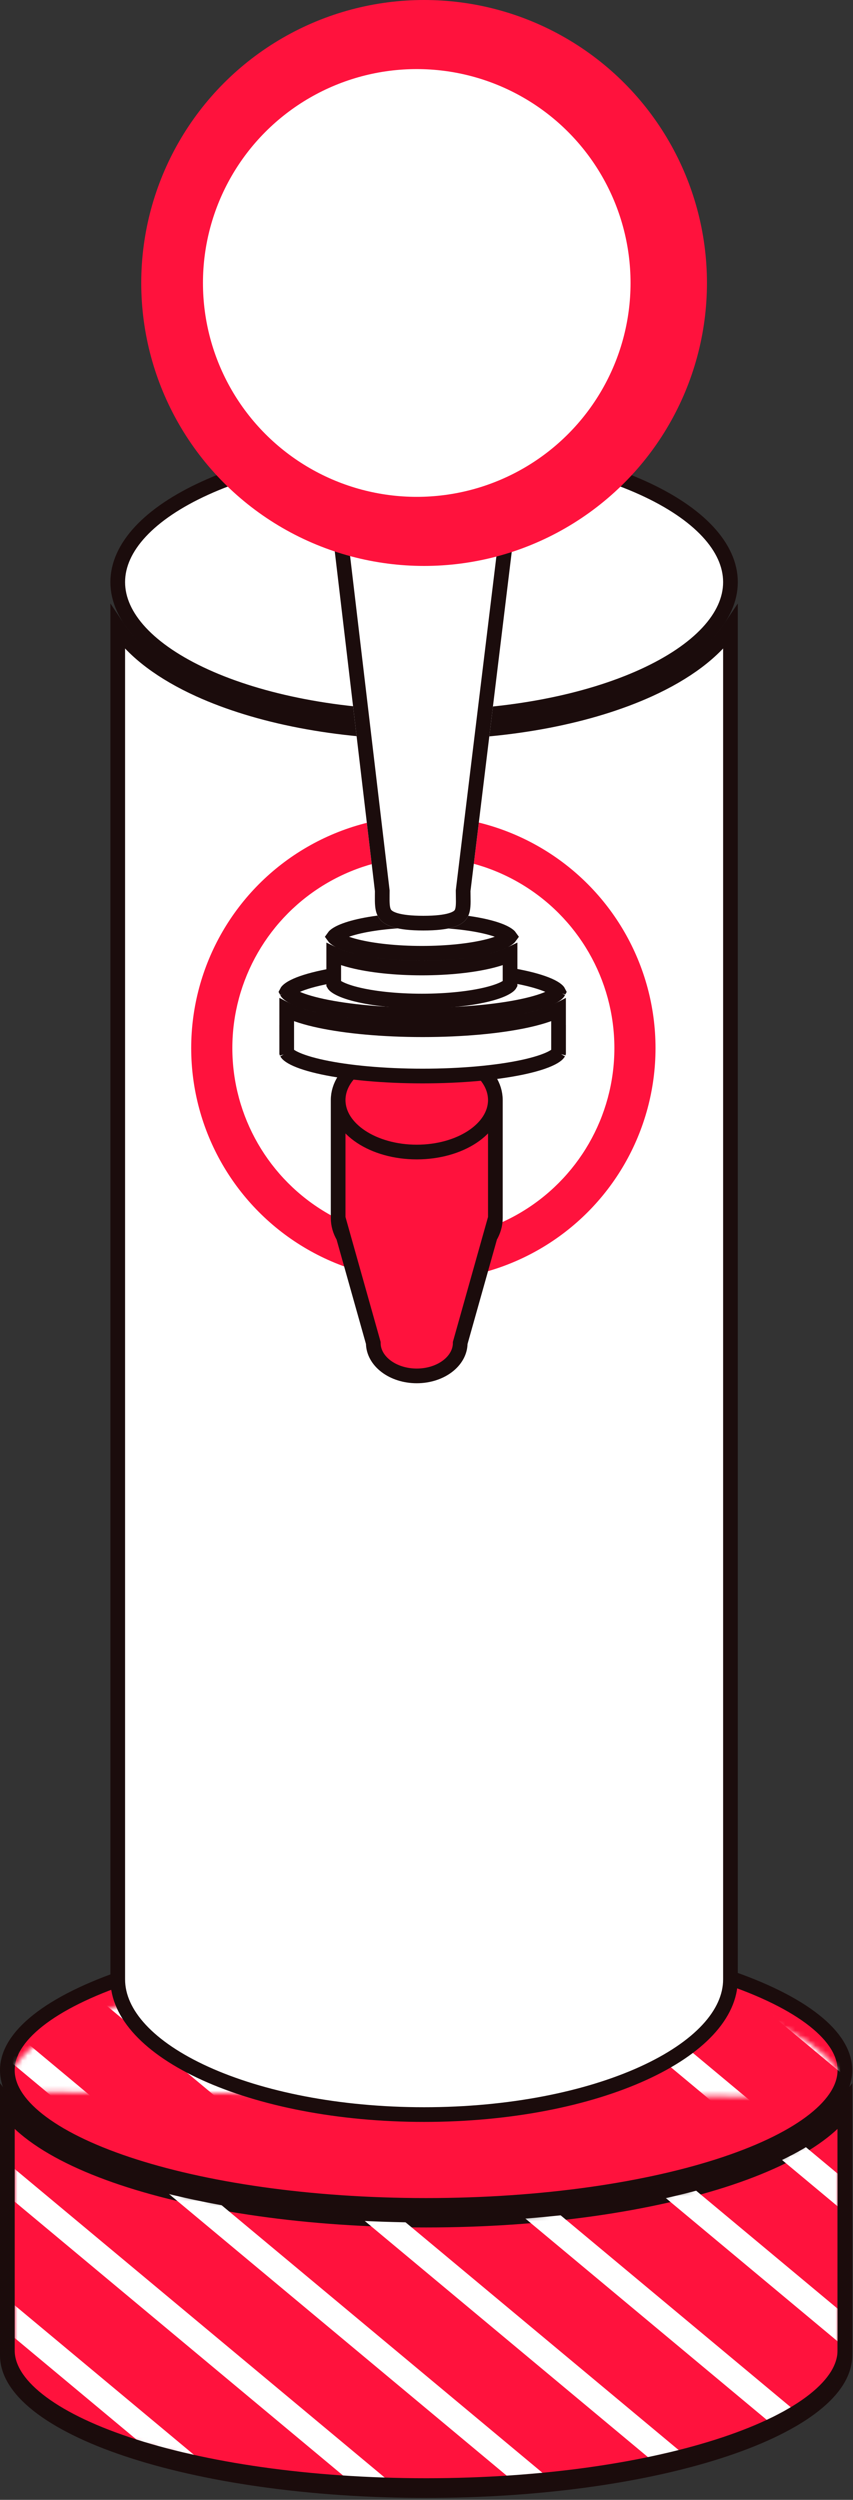 <svg width="170" height="498" viewBox="0 0 170 498" fill="none" xmlns="http://www.w3.org/2000/svg">
<rect x="0" y="0" width="170" height="498" fill="#333333" stroke="none"/>
<path d="M168.383 412.405C168.383 415.689 166.395 419.048 162.265 422.314C158.151 425.567 152.108 428.561 144.509 431.103C129.327 436.181 108.261 439.347 84.924 439.347C61.587 439.347 40.52 436.181 25.338 431.103C17.739 428.561 11.696 425.567 7.582 422.314C3.452 419.048 1.464 415.689 1.464 412.405C1.464 409.122 3.452 405.763 7.582 402.497C11.696 399.244 17.739 396.25 25.338 393.708C40.52 388.63 61.587 385.464 84.924 385.464C108.261 385.464 129.327 388.63 144.509 393.708C152.108 396.25 158.151 399.244 162.265 402.497C166.395 405.763 168.383 409.122 168.383 412.405ZM164.082 424.611C165.781 423.267 167.235 421.838 168.383 420.332V469.216C168.383 472.5 166.395 475.859 162.265 479.125C158.151 482.378 152.108 485.372 144.509 487.914C129.327 492.992 108.261 496.158 84.924 496.158C61.587 496.158 40.52 492.992 25.338 487.914C17.739 485.372 11.696 482.378 7.582 479.125C3.452 475.859 1.464 472.5 1.464 469.216V420.332C2.612 421.838 4.066 423.267 5.765 424.611C10.246 428.154 16.639 431.281 24.409 433.88C39.964 439.082 61.359 442.275 84.924 442.275C108.489 442.275 129.884 439.082 145.438 433.88C153.208 431.281 159.601 428.154 164.082 424.611Z" fill="#FF123D" stroke="#1B0C0C" stroke-width="2.928"/>
<mask id="mask0_370_4327" style="mask-type:alpha" maskUnits="userSpaceOnUse" x="3" y="393" width="164" height="102">
<path d="M3 416.771C3 402.964 40.265 393.771 85 393.771C129.735 393.771 167 403.964 167 417.771M4.464 424.291C4.984 424.931 5.573 425.562 6.231 426.181C9.347 429.114 14.075 431.856 20.618 434.27C33.706 439.099 54.385 442.733 84.952 443.735L84.976 443.736H85C105.36 443.736 125.998 441.05 141.589 436.607C149.374 434.389 155.984 431.709 160.682 428.652C162.589 427.41 164.246 426.062 165.536 424.61V468.771C165.536 471.525 163.667 474.495 159.611 477.479C155.595 480.434 149.704 483.193 142.329 485.555C127.596 490.273 107.251 493.307 85 493.307C62.754 493.307 42.413 490.149 27.681 485.308C20.307 482.885 14.415 480.064 10.398 477.064C6.339 474.032 4.464 471.03 4.464 468.271V424.291Z" fill="#FF123D" stroke="#20130A" stroke-width="2.928"/>
</mask>
<g mask="url(#mask0_370_4327)">
<path d="M-191 518.106L41.637 712.041M-173.727 505.347L58.91 699.282M-156.453 492.588L76.183 686.523M-139.18 479.829L93.457 673.764M-121.906 467.07L110.73 661.005M-104.633 454.312L128.004 648.247M-87.359 441.553L145.277 635.488M-70.086 428.794L162.551 622.728M-52.812 416.035L179.824 609.97M-35.539 403.276L197.098 597.211M-18.266 390.517L214.371 584.452M-0.992 377.758L231.644 571.693M16.281 365L248.918 558.935M31.5 350.271L264.137 544.206M50.828 339.481L283.465 533.416M68.102 326.723L300.738 520.658M85.376 313.964L318.012 507.899" stroke="white" stroke-width="5"/>
</g>
<path d="M84.924 441.275C108.489 441.275 129.884 438.082 145.438 432.88C153.208 430.281 159.601 427.154 164.082 423.61C165.781 422.266 167.235 420.838 168.383 419.332V468.216C168.383 471.499 166.395 474.858 162.265 478.124C158.151 481.378 152.108 484.372 144.509 486.913C129.327 491.991 108.261 495.158 84.924 495.158C61.587 495.158 40.52 491.991 25.338 486.913C17.739 484.372 11.696 481.378 7.582 478.124C3.452 474.858 1.464 471.499 1.464 468.216V419.332C2.612 420.838 4.066 422.266 5.765 423.61C10.246 427.154 16.639 430.281 24.409 432.88C39.964 438.082 61.359 441.275 84.924 441.275Z" stroke="#1B0C0C" stroke-width="2.928"/>
<path d="M145.578 115.965C145.578 122.881 139.341 129.621 128.125 134.717C117.041 139.753 101.626 142.906 84.521 142.906C67.416 142.906 52.001 139.753 40.918 134.717C29.702 129.621 23.464 122.881 23.464 115.965C23.464 109.048 29.702 102.308 40.918 97.212C52.001 92.176 67.416 89.023 84.521 89.023C101.626 89.023 117.041 92.176 128.125 97.212C139.341 102.308 145.578 109.048 145.578 115.965ZM23.464 125.04C26.718 129.904 32.48 134.1 39.706 137.383C51.251 142.628 67.097 145.834 84.521 145.834C101.946 145.834 117.792 142.628 129.336 137.383C136.563 134.1 142.324 129.904 145.578 125.04V394.309C145.578 401.225 139.341 407.966 128.125 413.062C117.041 418.097 101.626 421.25 84.521 421.25C67.416 421.25 52.001 418.097 40.918 413.062C29.702 407.966 23.464 401.225 23.464 394.309V125.04Z" fill="white" stroke="#1B0C0C" stroke-width="2.928"/>
<circle cx="84.374" cy="208.795" r="46.269" fill="#FF123D"/>
<circle cx="84.375" cy="208.795" r="38.069" fill="white"/>
<path d="M98.725 219.148C98.725 224.866 91.71 229.501 83.058 229.501C74.405 229.501 67.391 224.866 67.391 219.148C67.391 213.43 74.405 208.795 83.058 208.795C91.71 208.795 98.725 213.43 98.725 219.148Z" fill="#FF123D"/>
<path d="M98.725 219.148C98.725 224.866 91.71 229.501 83.058 229.501C74.405 229.501 67.391 224.866 67.391 219.148V242.641L68.442 246.378L74.395 267.528C74.395 271.157 78.273 274.098 83.058 274.098C87.842 274.098 91.721 271.157 91.721 267.528L97.673 246.378L98.725 242.641V219.148Z" fill="#FF123D"/>
<path d="M98.725 219.148C98.725 224.866 91.71 229.501 83.058 229.501C74.405 229.501 67.391 224.866 67.391 219.148M98.725 219.148C98.725 213.43 91.71 208.795 83.058 208.795C74.405 208.795 67.391 213.43 67.391 219.148M98.725 219.148V242.641M67.391 219.148V242.641M98.725 242.641L97.673 246.378M98.725 242.641C98.725 243.959 98.352 245.219 97.673 246.378M67.391 242.641C67.391 243.959 67.763 245.219 68.442 246.378M67.391 242.641L68.442 246.378M97.673 246.378L91.721 267.528C91.721 271.157 87.842 274.098 83.058 274.098C78.273 274.098 74.395 271.157 74.395 267.528L68.442 246.378" stroke="#1B0C0C" stroke-width="2.928"/>
<path d="M111.32 197.561C111.32 197.561 111.32 197.563 111.318 197.568C111.319 197.563 111.32 197.561 111.32 197.561ZM111.145 197.384C111.244 197.487 111.288 197.556 111.307 197.594C111.288 197.631 111.244 197.7 111.145 197.803C110.923 198.034 110.522 198.327 109.879 198.651C108.596 199.296 106.645 199.919 104.113 200.458C99.073 201.531 92.042 202.206 84.229 202.206C76.415 202.206 69.384 201.531 64.344 200.458C61.812 199.919 59.861 199.296 58.579 198.651C57.935 198.327 57.534 198.034 57.312 197.803C57.213 197.7 57.169 197.631 57.15 197.594C57.169 197.556 57.213 197.487 57.312 197.384C57.534 197.153 57.935 196.86 58.579 196.536C59.861 195.891 61.812 195.268 64.344 194.729C69.384 193.656 76.415 192.981 84.229 192.981C92.042 192.981 99.073 193.656 104.113 194.729C106.645 195.268 108.596 195.891 109.879 196.536C110.522 196.86 110.923 197.153 111.145 197.384ZM57.137 197.561C57.137 197.561 57.138 197.563 57.139 197.568C57.137 197.563 57.137 197.561 57.137 197.561ZM111.195 201.267C111.236 201.246 111.276 201.226 111.316 201.205V209.726C111.305 209.754 111.266 209.83 111.145 209.956C110.923 210.187 110.522 210.48 109.879 210.804C108.596 211.449 106.645 212.072 104.113 212.611C99.073 213.684 92.042 214.359 84.229 214.359C76.415 214.359 69.384 213.684 64.344 212.611C61.812 212.072 59.861 211.449 58.579 210.804C57.935 210.48 57.534 210.187 57.312 209.956C57.191 209.83 57.152 209.754 57.141 209.726V201.205C57.181 201.226 57.222 201.246 57.262 201.267C58.869 202.075 61.1 202.762 63.735 203.322C69.029 204.449 76.273 205.134 84.229 205.134C92.184 205.134 99.429 204.449 104.723 203.322C107.358 202.762 109.588 202.075 111.195 201.267ZM111.32 209.714C111.32 209.714 111.32 209.716 111.318 209.721C111.319 209.716 111.32 209.714 111.32 209.714ZM57.137 209.714C57.137 209.714 57.138 209.716 57.139 209.721C57.137 209.716 57.137 209.714 57.137 209.714Z" fill="white" stroke="#1B0C0C" stroke-width="2.928"/>
<path d="M100.875 186.021C101.368 186.312 101.553 186.518 101.62 186.613C101.553 186.707 101.368 186.913 100.875 187.204C100.086 187.671 98.846 188.142 97.186 188.557C93.888 189.382 89.254 189.907 84.082 189.907C78.909 189.907 74.275 189.382 70.977 188.557C69.317 188.142 68.077 187.671 67.288 187.204C66.795 186.913 66.61 186.707 66.543 186.613C66.61 186.518 66.795 186.312 67.288 186.021C68.077 185.554 69.317 185.083 70.977 184.668C74.275 183.844 78.909 183.318 84.082 183.318C89.254 183.318 93.888 183.844 97.186 184.668C98.846 185.083 100.086 185.554 100.875 186.021ZM97.896 191.398C99.331 191.039 100.613 190.61 101.652 190.107V196.079C101.629 196.123 101.497 196.354 100.875 196.722C100.086 197.188 98.846 197.659 97.186 198.074C93.888 198.899 89.254 199.424 84.082 199.424C78.909 199.424 74.275 198.899 70.977 198.074C69.317 197.659 68.077 197.188 67.288 196.722C66.666 196.354 66.534 196.123 66.511 196.079V190.107C67.549 190.61 68.832 191.039 70.267 191.398C73.858 192.296 78.742 192.836 84.082 192.836C89.421 192.836 94.305 192.296 97.896 191.398Z" fill="white" stroke="#1B0C0C" stroke-width="2.928"/>
<path d="M84.375 108.516C94.073 108.516 102.051 105.433 103.018 101.481C103.083 101.216 103.116 100.946 103.116 100.673C103.116 96.341 94.725 92.83 84.375 92.83C74.024 92.83 65.633 96.341 65.633 100.673C65.633 100.938 65.664 101.2 65.726 101.459C66.668 105.421 74.658 108.516 84.375 108.516Z" fill="#FF123D"/>
<path fill-rule="evenodd" clip-rule="evenodd" d="M103.116 100.673C103.116 100.946 103.083 101.216 103.018 101.481L103.116 100.673ZM65.633 100.673L65.726 101.459C65.664 101.2 65.633 100.938 65.633 100.673Z" fill="#FF123D"/>
<path d="M84.375 185.368C94.725 185.368 93.767 181.856 93.767 177.525L103.018 101.481C102.051 105.433 94.073 108.516 84.375 108.516C74.658 108.516 66.668 105.421 65.726 101.459L74.718 177.525C74.718 181.856 74.024 185.368 84.375 185.368Z" fill="white"/>
<path d="M101.651 100.597L101.576 101.206C101.418 101.767 100.984 102.421 100.135 103.113C99.256 103.83 98.016 104.517 96.451 105.112C93.321 106.301 89.084 107.052 84.375 107.052C79.656 107.052 75.412 106.298 72.281 105.105C70.714 104.508 69.475 103.819 68.599 103.101C67.752 102.407 67.323 101.752 67.168 101.191L67.099 100.599C67.121 100.04 67.402 99.387 68.135 98.661C68.907 97.898 70.098 97.143 71.687 96.478C74.86 95.15 79.345 94.294 84.375 94.294C89.404 94.294 93.889 95.15 97.062 96.478C98.651 97.143 99.842 97.898 100.614 98.661C101.346 99.386 101.627 100.038 101.651 100.597ZM97.491 107.849C98.791 107.355 99.971 106.776 100.979 106.116L92.314 177.348L92.303 177.436V177.525C92.303 177.937 92.31 178.31 92.316 178.656C92.329 179.324 92.339 179.895 92.295 180.466C92.233 181.274 92.07 181.803 91.777 182.197C91.494 182.578 90.959 183.009 89.8 183.345C88.623 183.687 86.898 183.903 84.375 183.903C79.206 183.903 77.467 182.99 76.814 182.163C76.493 181.756 76.31 181.221 76.228 180.428C76.164 179.803 76.17 179.151 76.177 178.374C76.18 178.107 76.183 177.825 76.183 177.525V177.438L76.172 177.353L67.749 106.103C68.757 106.765 69.937 107.346 71.238 107.841C74.767 109.186 79.376 109.98 84.375 109.98C89.364 109.98 93.965 109.189 97.491 107.849Z" stroke="#1B0C0C" stroke-width="2.928"/>
<circle cx="84.521" cy="56.372" r="56.372" fill="#FF123D"/>
<circle cx="83.057" cy="56.371" r="42.608" fill="white"/>
</svg>
